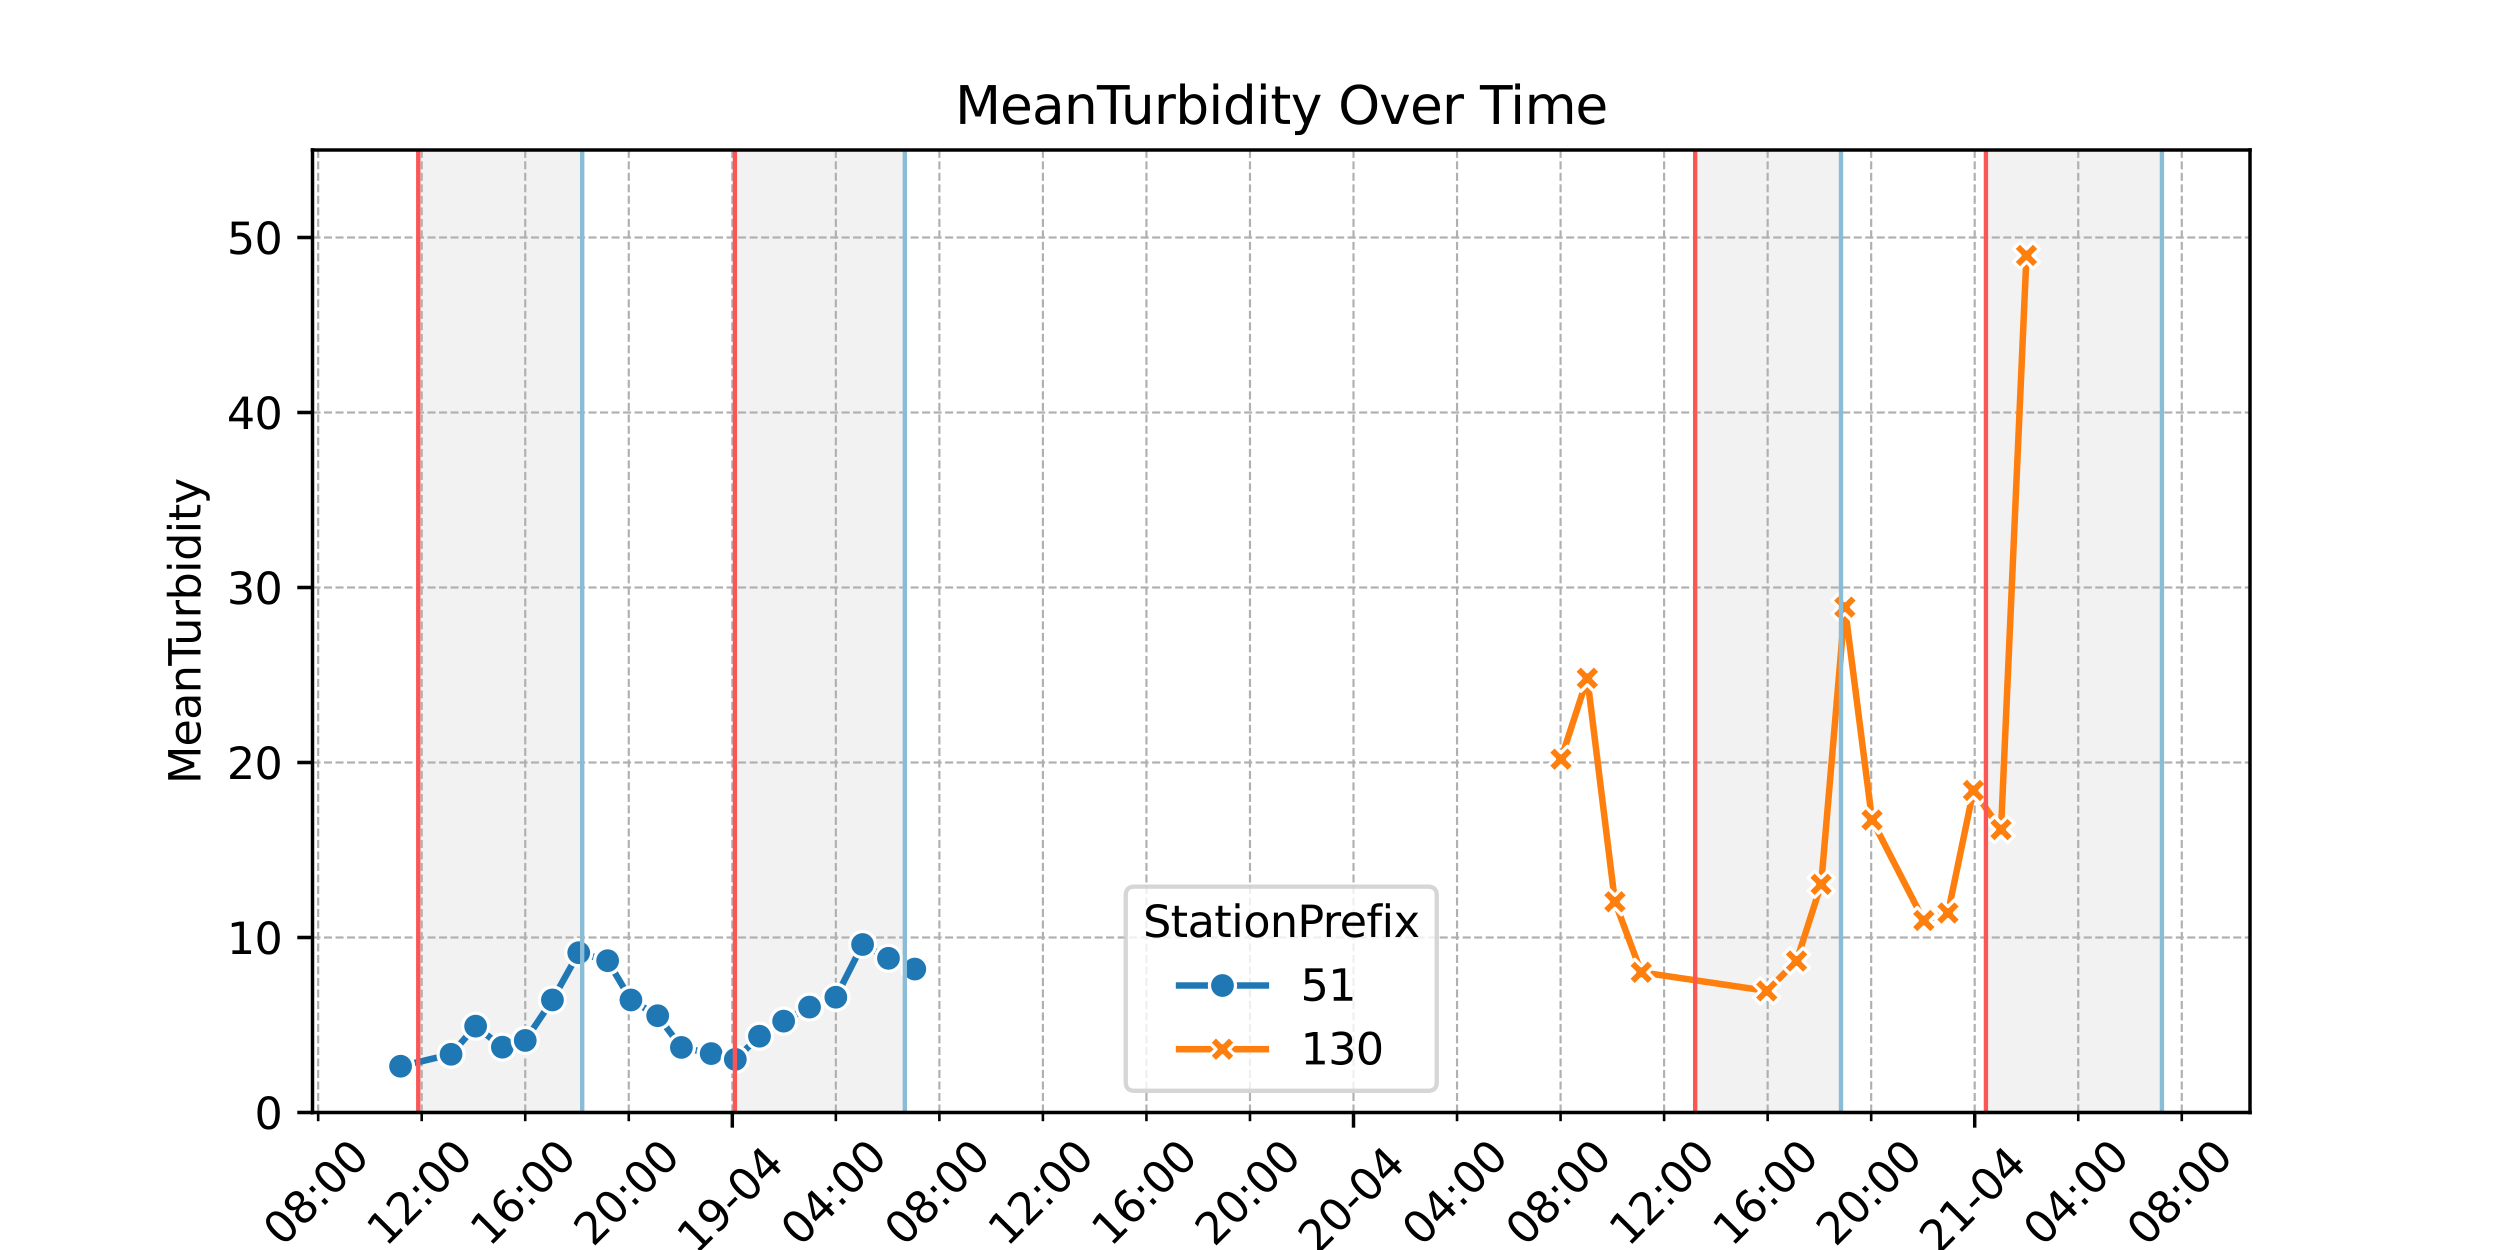 <?xml version="1.0" encoding="utf-8" standalone="no"?>
<!DOCTYPE svg PUBLIC "-//W3C//DTD SVG 1.1//EN"
  "http://www.w3.org/Graphics/SVG/1.1/DTD/svg11.dtd">
<svg xmlns:xlink="http://www.w3.org/1999/xlink" width="576pt" height="288pt" viewBox="0 0 576 288" xmlns="http://www.w3.org/2000/svg" version="1.1">
 <defs>
  <style type="text/css">*{stroke-linejoin: round; stroke-linecap: butt}</style>
 </defs>
 <g id="figure_1">
  <g id="patch_1">
   <path d="M 0 288 
L 576 288 
L 576 0 
L 0 0 
z
" style="fill: #ffffff"/>
  </g>
  <g id="axes_1">
   <g id="patch_2">
    <path d="M 72 256.32 
L 518.4 256.32 
L 518.4 34.56 
L 72 34.56 
z
" style="fill: #ffffff"/>
   </g>
   <g id="PolyCollection_1"/>
   <g id="PolyCollection_2"/>
   <g id="patch_3">
    <path d="M 96.366 256.32 
L 96.366 34.56 
L 134.135 34.56 
L 134.135 256.32 
z
" clip-path="url(#p5c17e266a2)" style="fill: #d3d3d3; opacity: 0.3; stroke: #d3d3d3; stroke-linejoin: miter"/>
   </g>
   <g id="patch_4">
    <path d="M 169.32 256.32 
L 169.32 34.56 
L 208.48 34.56 
L 208.48 256.32 
z
" clip-path="url(#p5c17e266a2)" style="fill: #d3d3d3; opacity: 0.3; stroke: #d3d3d3; stroke-linejoin: miter"/>
   </g>
   <g id="patch_5">
    <path d="M 390.567 256.32 
L 390.567 34.56 
L 424.161 34.56 
L 424.161 256.32 
z
" clip-path="url(#p5c17e266a2)" style="fill: #d3d3d3; opacity: 0.3; stroke: #d3d3d3; stroke-linejoin: miter"/>
   </g>
   <g id="patch_6">
    <path d="M 457.557 256.32 
L 457.557 34.56 
L 498.109 34.56 
L 498.109 256.32 
z
" clip-path="url(#p5c17e266a2)" style="fill: #d3d3d3; opacity: 0.3; stroke: #d3d3d3; stroke-linejoin: miter"/>
   </g>
   <g id="matplotlib.axis_1">
    <g id="xtick_1">
     <g id="line2d_1">
      <path d="M 168.723 256.32 
L 168.723 34.56 
" clip-path="url(#p5c17e266a2)" style="fill: none; stroke-dasharray: 1.85,0.8; stroke-dashoffset: 0; stroke: #b0b0b0; stroke-width: 0.5"/>
     </g>
     <g id="line2d_2">
      <defs>
       <path id="mf8cc57f737" d="M 0 0 
L 0 3.5 
" style="stroke: #000000; stroke-width: 0.8"/>
      </defs>
      <g>
       <use xlink:href="#mf8cc57f737" x="168.723" y="256.32" style="stroke: #000000; stroke-width: 0.8"/>
      </g>
     </g>
     <g id="text_1">
      <!-- 19-04 -->
      <g transform="translate(160.401 289.24) rotate(-45) scale(0.1 -0.1)">
       <defs>
        <path id="DejaVuSans-31" d="M 794 531 
L 1825 531 
L 1825 4091 
L 703 3866 
L 703 4441 
L 1819 4666 
L 2450 4666 
L 2450 531 
L 3481 531 
L 3481 0 
L 794 0 
L 794 531 
z
" transform="scale(0.016)"/>
        <path id="DejaVuSans-39" d="M 703 97 
L 703 672 
Q 941 559 1184 500 
Q 1428 441 1663 441 
Q 2288 441 2617 861 
Q 2947 1281 2994 2138 
Q 2813 1869 2534 1725 
Q 2256 1581 1919 1581 
Q 1219 1581 811 2004 
Q 403 2428 403 3163 
Q 403 3881 828 4315 
Q 1253 4750 1959 4750 
Q 2769 4750 3195 4129 
Q 3622 3509 3622 2328 
Q 3622 1225 3098 567 
Q 2575 -91 1691 -91 
Q 1453 -91 1209 -44 
Q 966 3 703 97 
z
M 1959 2075 
Q 2384 2075 2632 2365 
Q 2881 2656 2881 3163 
Q 2881 3666 2632 3958 
Q 2384 4250 1959 4250 
Q 1534 4250 1286 3958 
Q 1038 3666 1038 3163 
Q 1038 2656 1286 2365 
Q 1534 2075 1959 2075 
z
" transform="scale(0.016)"/>
        <path id="DejaVuSans-2d" d="M 313 2009 
L 1997 2009 
L 1997 1497 
L 313 1497 
L 313 2009 
z
" transform="scale(0.016)"/>
        <path id="DejaVuSans-30" d="M 2034 4250 
Q 1547 4250 1301 3770 
Q 1056 3291 1056 2328 
Q 1056 1369 1301 889 
Q 1547 409 2034 409 
Q 2525 409 2770 889 
Q 3016 1369 3016 2328 
Q 3016 3291 2770 3770 
Q 2525 4250 2034 4250 
z
M 2034 4750 
Q 2819 4750 3233 4129 
Q 3647 3509 3647 2328 
Q 3647 1150 3233 529 
Q 2819 -91 2034 -91 
Q 1250 -91 836 529 
Q 422 1150 422 2328 
Q 422 3509 836 4129 
Q 1250 4750 2034 4750 
z
" transform="scale(0.016)"/>
        <path id="DejaVuSans-34" d="M 2419 4116 
L 825 1625 
L 2419 1625 
L 2419 4116 
z
M 2253 4666 
L 3047 4666 
L 3047 1625 
L 3713 1625 
L 3713 1100 
L 3047 1100 
L 3047 0 
L 2419 0 
L 2419 1100 
L 313 1100 
L 313 1709 
L 2253 4666 
z
" transform="scale(0.016)"/>
       </defs>
       <use xlink:href="#DejaVuSans-31"/>
       <use xlink:href="#DejaVuSans-39" x="63.623"/>
       <use xlink:href="#DejaVuSans-2d" x="127.246"/>
       <use xlink:href="#DejaVuSans-30" x="163.33"/>
       <use xlink:href="#DejaVuSans-34" x="226.953"/>
      </g>
     </g>
    </g>
    <g id="xtick_2">
     <g id="line2d_3">
      <path d="M 311.848 256.32 
L 311.848 34.56 
" clip-path="url(#p5c17e266a2)" style="fill: none; stroke-dasharray: 1.85,0.8; stroke-dashoffset: 0; stroke: #b0b0b0; stroke-width: 0.5"/>
     </g>
     <g id="line2d_4">
      <g>
       <use xlink:href="#mf8cc57f737" x="311.848" y="256.32" style="stroke: #000000; stroke-width: 0.8"/>
      </g>
     </g>
     <g id="text_2">
      <!-- 20-04 -->
      <g transform="translate(303.526 289.24) rotate(-45) scale(0.1 -0.1)">
       <defs>
        <path id="DejaVuSans-32" d="M 1228 531 
L 3431 531 
L 3431 0 
L 469 0 
L 469 531 
Q 828 903 1448 1529 
Q 2069 2156 2228 2338 
Q 2531 2678 2651 2914 
Q 2772 3150 2772 3378 
Q 2772 3750 2511 3984 
Q 2250 4219 1831 4219 
Q 1534 4219 1204 4116 
Q 875 4013 500 3803 
L 500 4441 
Q 881 4594 1212 4672 
Q 1544 4750 1819 4750 
Q 2544 4750 2975 4387 
Q 3406 4025 3406 3419 
Q 3406 3131 3298 2873 
Q 3191 2616 2906 2266 
Q 2828 2175 2409 1742 
Q 1991 1309 1228 531 
z
" transform="scale(0.016)"/>
       </defs>
       <use xlink:href="#DejaVuSans-32"/>
       <use xlink:href="#DejaVuSans-30" x="63.623"/>
       <use xlink:href="#DejaVuSans-2d" x="127.246"/>
       <use xlink:href="#DejaVuSans-30" x="163.33"/>
       <use xlink:href="#DejaVuSans-34" x="226.953"/>
      </g>
     </g>
    </g>
    <g id="xtick_3">
     <g id="line2d_5">
      <path d="M 454.973 256.32 
L 454.973 34.56 
" clip-path="url(#p5c17e266a2)" style="fill: none; stroke-dasharray: 1.85,0.8; stroke-dashoffset: 0; stroke: #b0b0b0; stroke-width: 0.5"/>
     </g>
     <g id="line2d_6">
      <g>
       <use xlink:href="#mf8cc57f737" x="454.973" y="256.32" style="stroke: #000000; stroke-width: 0.8"/>
      </g>
     </g>
     <g id="text_3">
      <!-- 21-04 -->
      <g transform="translate(446.651 289.24) rotate(-45) scale(0.1 -0.1)">
       <use xlink:href="#DejaVuSans-32"/>
       <use xlink:href="#DejaVuSans-31" x="63.623"/>
       <use xlink:href="#DejaVuSans-2d" x="127.246"/>
       <use xlink:href="#DejaVuSans-30" x="163.33"/>
       <use xlink:href="#DejaVuSans-34" x="226.953"/>
      </g>
     </g>
    </g>
    <g id="xtick_4">
     <g id="line2d_7">
      <path d="M 73.307 256.32 
L 73.307 34.56 
" clip-path="url(#p5c17e266a2)" style="fill: none; stroke-dasharray: 1.85,0.8; stroke-dashoffset: 0; stroke: #b0b0b0; stroke-width: 0.5"/>
     </g>
     <g id="line2d_8">
      <defs>
       <path id="m81be75c8bc" d="M 0 0 
L 0 2 
" style="stroke: #000000; stroke-width: 0.6"/>
      </defs>
      <g>
       <use xlink:href="#m81be75c8bc" x="73.307" y="256.32" style="stroke: #000000; stroke-width: 0.6"/>
      </g>
     </g>
     <g id="text_4">
      <!-- 08:00 -->
      <g transform="translate(65.069 287.471) rotate(-45) scale(0.1 -0.1)">
       <defs>
        <path id="DejaVuSans-38" d="M 2034 2216 
Q 1584 2216 1326 1975 
Q 1069 1734 1069 1313 
Q 1069 891 1326 650 
Q 1584 409 2034 409 
Q 2484 409 2743 651 
Q 3003 894 3003 1313 
Q 3003 1734 2745 1975 
Q 2488 2216 2034 2216 
z
M 1403 2484 
Q 997 2584 770 2862 
Q 544 3141 544 3541 
Q 544 4100 942 4425 
Q 1341 4750 2034 4750 
Q 2731 4750 3128 4425 
Q 3525 4100 3525 3541 
Q 3525 3141 3298 2862 
Q 3072 2584 2669 2484 
Q 3125 2378 3379 2068 
Q 3634 1759 3634 1313 
Q 3634 634 3220 271 
Q 2806 -91 2034 -91 
Q 1263 -91 848 271 
Q 434 634 434 1313 
Q 434 1759 690 2068 
Q 947 2378 1403 2484 
z
M 1172 3481 
Q 1172 3119 1398 2916 
Q 1625 2713 2034 2713 
Q 2441 2713 2670 2916 
Q 2900 3119 2900 3481 
Q 2900 3844 2670 4047 
Q 2441 4250 2034 4250 
Q 1625 4250 1398 4047 
Q 1172 3844 1172 3481 
z
" transform="scale(0.016)"/>
        <path id="DejaVuSans-3a" d="M 750 794 
L 1409 794 
L 1409 0 
L 750 0 
L 750 794 
z
M 750 3309 
L 1409 3309 
L 1409 2516 
L 750 2516 
L 750 3309 
z
" transform="scale(0.016)"/>
       </defs>
       <use xlink:href="#DejaVuSans-30"/>
       <use xlink:href="#DejaVuSans-38" x="63.623"/>
       <use xlink:href="#DejaVuSans-3a" x="127.246"/>
       <use xlink:href="#DejaVuSans-30" x="160.938"/>
       <use xlink:href="#DejaVuSans-30" x="224.561"/>
      </g>
     </g>
    </g>
    <g id="xtick_5">
     <g id="line2d_9">
      <path d="M 97.161 256.32 
L 97.161 34.56 
" clip-path="url(#p5c17e266a2)" style="fill: none; stroke-dasharray: 1.85,0.8; stroke-dashoffset: 0; stroke: #b0b0b0; stroke-width: 0.5"/>
     </g>
     <g id="line2d_10">
      <g>
       <use xlink:href="#m81be75c8bc" x="97.161" y="256.32" style="stroke: #000000; stroke-width: 0.6"/>
      </g>
     </g>
     <g id="text_5">
      <!-- 12:00 -->
      <g transform="translate(88.923 287.471) rotate(-45) scale(0.1 -0.1)">
       <use xlink:href="#DejaVuSans-31"/>
       <use xlink:href="#DejaVuSans-32" x="63.623"/>
       <use xlink:href="#DejaVuSans-3a" x="127.246"/>
       <use xlink:href="#DejaVuSans-30" x="160.938"/>
       <use xlink:href="#DejaVuSans-30" x="224.561"/>
      </g>
     </g>
    </g>
    <g id="xtick_6">
     <g id="line2d_11">
      <path d="M 121.015 256.32 
L 121.015 34.56 
" clip-path="url(#p5c17e266a2)" style="fill: none; stroke-dasharray: 1.85,0.8; stroke-dashoffset: 0; stroke: #b0b0b0; stroke-width: 0.5"/>
     </g>
     <g id="line2d_12">
      <g>
       <use xlink:href="#m81be75c8bc" x="121.015" y="256.32" style="stroke: #000000; stroke-width: 0.6"/>
      </g>
     </g>
     <g id="text_6">
      <!-- 16:00 -->
      <g transform="translate(112.777 287.471) rotate(-45) scale(0.1 -0.1)">
       <defs>
        <path id="DejaVuSans-36" d="M 2113 2584 
Q 1688 2584 1439 2293 
Q 1191 2003 1191 1497 
Q 1191 994 1439 701 
Q 1688 409 2113 409 
Q 2538 409 2786 701 
Q 3034 994 3034 1497 
Q 3034 2003 2786 2293 
Q 2538 2584 2113 2584 
z
M 3366 4563 
L 3366 3988 
Q 3128 4100 2886 4159 
Q 2644 4219 2406 4219 
Q 1781 4219 1451 3797 
Q 1122 3375 1075 2522 
Q 1259 2794 1537 2939 
Q 1816 3084 2150 3084 
Q 2853 3084 3261 2657 
Q 3669 2231 3669 1497 
Q 3669 778 3244 343 
Q 2819 -91 2113 -91 
Q 1303 -91 875 529 
Q 447 1150 447 2328 
Q 447 3434 972 4092 
Q 1497 4750 2381 4750 
Q 2619 4750 2861 4703 
Q 3103 4656 3366 4563 
z
" transform="scale(0.016)"/>
       </defs>
       <use xlink:href="#DejaVuSans-31"/>
       <use xlink:href="#DejaVuSans-36" x="63.623"/>
       <use xlink:href="#DejaVuSans-3a" x="127.246"/>
       <use xlink:href="#DejaVuSans-30" x="160.938"/>
       <use xlink:href="#DejaVuSans-30" x="224.561"/>
      </g>
     </g>
    </g>
    <g id="xtick_7">
     <g id="line2d_13">
      <path d="M 144.869 256.32 
L 144.869 34.56 
" clip-path="url(#p5c17e266a2)" style="fill: none; stroke-dasharray: 1.85,0.8; stroke-dashoffset: 0; stroke: #b0b0b0; stroke-width: 0.5"/>
     </g>
     <g id="line2d_14">
      <g>
       <use xlink:href="#m81be75c8bc" x="144.869" y="256.32" style="stroke: #000000; stroke-width: 0.6"/>
      </g>
     </g>
     <g id="text_7">
      <!-- 20:00 -->
      <g transform="translate(136.632 287.471) rotate(-45) scale(0.1 -0.1)">
       <use xlink:href="#DejaVuSans-32"/>
       <use xlink:href="#DejaVuSans-30" x="63.623"/>
       <use xlink:href="#DejaVuSans-3a" x="127.246"/>
       <use xlink:href="#DejaVuSans-30" x="160.938"/>
       <use xlink:href="#DejaVuSans-30" x="224.561"/>
      </g>
     </g>
    </g>
    <g id="xtick_8">
     <g id="line2d_15">
      <path d="M 192.578 256.32 
L 192.578 34.56 
" clip-path="url(#p5c17e266a2)" style="fill: none; stroke-dasharray: 1.85,0.8; stroke-dashoffset: 0; stroke: #b0b0b0; stroke-width: 0.5"/>
     </g>
     <g id="line2d_16">
      <g>
       <use xlink:href="#m81be75c8bc" x="192.578" y="256.32" style="stroke: #000000; stroke-width: 0.6"/>
      </g>
     </g>
     <g id="text_8">
      <!-- 04:00 -->
      <g transform="translate(184.34 287.471) rotate(-45) scale(0.1 -0.1)">
       <use xlink:href="#DejaVuSans-30"/>
       <use xlink:href="#DejaVuSans-34" x="63.623"/>
       <use xlink:href="#DejaVuSans-3a" x="127.246"/>
       <use xlink:href="#DejaVuSans-30" x="160.938"/>
       <use xlink:href="#DejaVuSans-30" x="224.561"/>
      </g>
     </g>
    </g>
    <g id="xtick_9">
     <g id="line2d_17">
      <path d="M 216.432 256.32 
L 216.432 34.56 
" clip-path="url(#p5c17e266a2)" style="fill: none; stroke-dasharray: 1.85,0.8; stroke-dashoffset: 0; stroke: #b0b0b0; stroke-width: 0.5"/>
     </g>
     <g id="line2d_18">
      <g>
       <use xlink:href="#m81be75c8bc" x="216.432" y="256.32" style="stroke: #000000; stroke-width: 0.6"/>
      </g>
     </g>
     <g id="text_9">
      <!-- 08:00 -->
      <g transform="translate(208.194 287.471) rotate(-45) scale(0.1 -0.1)">
       <use xlink:href="#DejaVuSans-30"/>
       <use xlink:href="#DejaVuSans-38" x="63.623"/>
       <use xlink:href="#DejaVuSans-3a" x="127.246"/>
       <use xlink:href="#DejaVuSans-30" x="160.938"/>
       <use xlink:href="#DejaVuSans-30" x="224.561"/>
      </g>
     </g>
    </g>
    <g id="xtick_10">
     <g id="line2d_19">
      <path d="M 240.286 256.32 
L 240.286 34.56 
" clip-path="url(#p5c17e266a2)" style="fill: none; stroke-dasharray: 1.85,0.8; stroke-dashoffset: 0; stroke: #b0b0b0; stroke-width: 0.5"/>
     </g>
     <g id="line2d_20">
      <g>
       <use xlink:href="#m81be75c8bc" x="240.286" y="256.32" style="stroke: #000000; stroke-width: 0.6"/>
      </g>
     </g>
     <g id="text_10">
      <!-- 12:00 -->
      <g transform="translate(232.048 287.471) rotate(-45) scale(0.1 -0.1)">
       <use xlink:href="#DejaVuSans-31"/>
       <use xlink:href="#DejaVuSans-32" x="63.623"/>
       <use xlink:href="#DejaVuSans-3a" x="127.246"/>
       <use xlink:href="#DejaVuSans-30" x="160.938"/>
       <use xlink:href="#DejaVuSans-30" x="224.561"/>
      </g>
     </g>
    </g>
    <g id="xtick_11">
     <g id="line2d_21">
      <path d="M 264.14 256.32 
L 264.14 34.56 
" clip-path="url(#p5c17e266a2)" style="fill: none; stroke-dasharray: 1.85,0.8; stroke-dashoffset: 0; stroke: #b0b0b0; stroke-width: 0.5"/>
     </g>
     <g id="line2d_22">
      <g>
       <use xlink:href="#m81be75c8bc" x="264.14" y="256.32" style="stroke: #000000; stroke-width: 0.6"/>
      </g>
     </g>
     <g id="text_11">
      <!-- 16:00 -->
      <g transform="translate(255.902 287.471) rotate(-45) scale(0.1 -0.1)">
       <use xlink:href="#DejaVuSans-31"/>
       <use xlink:href="#DejaVuSans-36" x="63.623"/>
       <use xlink:href="#DejaVuSans-3a" x="127.246"/>
       <use xlink:href="#DejaVuSans-30" x="160.938"/>
       <use xlink:href="#DejaVuSans-30" x="224.561"/>
      </g>
     </g>
    </g>
    <g id="xtick_12">
     <g id="line2d_23">
      <path d="M 287.994 256.32 
L 287.994 34.56 
" clip-path="url(#p5c17e266a2)" style="fill: none; stroke-dasharray: 1.85,0.8; stroke-dashoffset: 0; stroke: #b0b0b0; stroke-width: 0.5"/>
     </g>
     <g id="line2d_24">
      <g>
       <use xlink:href="#m81be75c8bc" x="287.994" y="256.32" style="stroke: #000000; stroke-width: 0.6"/>
      </g>
     </g>
     <g id="text_12">
      <!-- 20:00 -->
      <g transform="translate(279.756 287.471) rotate(-45) scale(0.1 -0.1)">
       <use xlink:href="#DejaVuSans-32"/>
       <use xlink:href="#DejaVuSans-30" x="63.623"/>
       <use xlink:href="#DejaVuSans-3a" x="127.246"/>
       <use xlink:href="#DejaVuSans-30" x="160.938"/>
       <use xlink:href="#DejaVuSans-30" x="224.561"/>
      </g>
     </g>
    </g>
    <g id="xtick_13">
     <g id="line2d_25">
      <path d="M 335.702 256.32 
L 335.702 34.56 
" clip-path="url(#p5c17e266a2)" style="fill: none; stroke-dasharray: 1.85,0.8; stroke-dashoffset: 0; stroke: #b0b0b0; stroke-width: 0.5"/>
     </g>
     <g id="line2d_26">
      <g>
       <use xlink:href="#m81be75c8bc" x="335.702" y="256.32" style="stroke: #000000; stroke-width: 0.6"/>
      </g>
     </g>
     <g id="text_13">
      <!-- 04:00 -->
      <g transform="translate(327.465 287.471) rotate(-45) scale(0.1 -0.1)">
       <use xlink:href="#DejaVuSans-30"/>
       <use xlink:href="#DejaVuSans-34" x="63.623"/>
       <use xlink:href="#DejaVuSans-3a" x="127.246"/>
       <use xlink:href="#DejaVuSans-30" x="160.938"/>
       <use xlink:href="#DejaVuSans-30" x="224.561"/>
      </g>
     </g>
    </g>
    <g id="xtick_14">
     <g id="line2d_27">
      <path d="M 359.556 256.32 
L 359.556 34.56 
" clip-path="url(#p5c17e266a2)" style="fill: none; stroke-dasharray: 1.85,0.8; stroke-dashoffset: 0; stroke: #b0b0b0; stroke-width: 0.5"/>
     </g>
     <g id="line2d_28">
      <g>
       <use xlink:href="#m81be75c8bc" x="359.556" y="256.32" style="stroke: #000000; stroke-width: 0.6"/>
      </g>
     </g>
     <g id="text_14">
      <!-- 08:00 -->
      <g transform="translate(351.319 287.471) rotate(-45) scale(0.1 -0.1)">
       <use xlink:href="#DejaVuSans-30"/>
       <use xlink:href="#DejaVuSans-38" x="63.623"/>
       <use xlink:href="#DejaVuSans-3a" x="127.246"/>
       <use xlink:href="#DejaVuSans-30" x="160.938"/>
       <use xlink:href="#DejaVuSans-30" x="224.561"/>
      </g>
     </g>
    </g>
    <g id="xtick_15">
     <g id="line2d_29">
      <path d="M 383.411 256.32 
L 383.411 34.56 
" clip-path="url(#p5c17e266a2)" style="fill: none; stroke-dasharray: 1.85,0.8; stroke-dashoffset: 0; stroke: #b0b0b0; stroke-width: 0.5"/>
     </g>
     <g id="line2d_30">
      <g>
       <use xlink:href="#m81be75c8bc" x="383.411" y="256.32" style="stroke: #000000; stroke-width: 0.6"/>
      </g>
     </g>
     <g id="text_15">
      <!-- 12:00 -->
      <g transform="translate(375.173 287.471) rotate(-45) scale(0.1 -0.1)">
       <use xlink:href="#DejaVuSans-31"/>
       <use xlink:href="#DejaVuSans-32" x="63.623"/>
       <use xlink:href="#DejaVuSans-3a" x="127.246"/>
       <use xlink:href="#DejaVuSans-30" x="160.938"/>
       <use xlink:href="#DejaVuSans-30" x="224.561"/>
      </g>
     </g>
    </g>
    <g id="xtick_16">
     <g id="line2d_31">
      <path d="M 407.265 256.32 
L 407.265 34.56 
" clip-path="url(#p5c17e266a2)" style="fill: none; stroke-dasharray: 1.85,0.8; stroke-dashoffset: 0; stroke: #b0b0b0; stroke-width: 0.5"/>
     </g>
     <g id="line2d_32">
      <g>
       <use xlink:href="#m81be75c8bc" x="407.265" y="256.32" style="stroke: #000000; stroke-width: 0.6"/>
      </g>
     </g>
     <g id="text_16">
      <!-- 16:00 -->
      <g transform="translate(399.027 287.471) rotate(-45) scale(0.1 -0.1)">
       <use xlink:href="#DejaVuSans-31"/>
       <use xlink:href="#DejaVuSans-36" x="63.623"/>
       <use xlink:href="#DejaVuSans-3a" x="127.246"/>
       <use xlink:href="#DejaVuSans-30" x="160.938"/>
       <use xlink:href="#DejaVuSans-30" x="224.561"/>
      </g>
     </g>
    </g>
    <g id="xtick_17">
     <g id="line2d_33">
      <path d="M 431.119 256.32 
L 431.119 34.56 
" clip-path="url(#p5c17e266a2)" style="fill: none; stroke-dasharray: 1.85,0.8; stroke-dashoffset: 0; stroke: #b0b0b0; stroke-width: 0.5"/>
     </g>
     <g id="line2d_34">
      <g>
       <use xlink:href="#m81be75c8bc" x="431.119" y="256.32" style="stroke: #000000; stroke-width: 0.6"/>
      </g>
     </g>
     <g id="text_17">
      <!-- 20:00 -->
      <g transform="translate(422.881 287.471) rotate(-45) scale(0.1 -0.1)">
       <use xlink:href="#DejaVuSans-32"/>
       <use xlink:href="#DejaVuSans-30" x="63.623"/>
       <use xlink:href="#DejaVuSans-3a" x="127.246"/>
       <use xlink:href="#DejaVuSans-30" x="160.938"/>
       <use xlink:href="#DejaVuSans-30" x="224.561"/>
      </g>
     </g>
    </g>
    <g id="xtick_18">
     <g id="line2d_35">
      <path d="M 478.827 256.32 
L 478.827 34.56 
" clip-path="url(#p5c17e266a2)" style="fill: none; stroke-dasharray: 1.85,0.8; stroke-dashoffset: 0; stroke: #b0b0b0; stroke-width: 0.5"/>
     </g>
     <g id="line2d_36">
      <g>
       <use xlink:href="#m81be75c8bc" x="478.827" y="256.32" style="stroke: #000000; stroke-width: 0.6"/>
      </g>
     </g>
     <g id="text_18">
      <!-- 04:00 -->
      <g transform="translate(470.589 287.471) rotate(-45) scale(0.1 -0.1)">
       <use xlink:href="#DejaVuSans-30"/>
       <use xlink:href="#DejaVuSans-34" x="63.623"/>
       <use xlink:href="#DejaVuSans-3a" x="127.246"/>
       <use xlink:href="#DejaVuSans-30" x="160.938"/>
       <use xlink:href="#DejaVuSans-30" x="224.561"/>
      </g>
     </g>
    </g>
    <g id="xtick_19">
     <g id="line2d_37">
      <path d="M 502.681 256.32 
L 502.681 34.56 
" clip-path="url(#p5c17e266a2)" style="fill: none; stroke-dasharray: 1.85,0.8; stroke-dashoffset: 0; stroke: #b0b0b0; stroke-width: 0.5"/>
     </g>
     <g id="line2d_38">
      <g>
       <use xlink:href="#m81be75c8bc" x="502.681" y="256.32" style="stroke: #000000; stroke-width: 0.6"/>
      </g>
     </g>
     <g id="text_19">
      <!-- 08:00 -->
      <g transform="translate(494.443 287.471) rotate(-45) scale(0.1 -0.1)">
       <use xlink:href="#DejaVuSans-30"/>
       <use xlink:href="#DejaVuSans-38" x="63.623"/>
       <use xlink:href="#DejaVuSans-3a" x="127.246"/>
       <use xlink:href="#DejaVuSans-30" x="160.938"/>
       <use xlink:href="#DejaVuSans-30" x="224.561"/>
      </g>
     </g>
    </g>
    <g id="text_20">
     <!-- StartDate -->
     <g transform="translate(271.035 302.309) scale(0.1 -0.1)">
      <defs>
       <path id="DejaVuSans-53" d="M 3425 4513 
L 3425 3897 
Q 3066 4069 2747 4153 
Q 2428 4238 2131 4238 
Q 1616 4238 1336 4038 
Q 1056 3838 1056 3469 
Q 1056 3159 1242 3001 
Q 1428 2844 1947 2747 
L 2328 2669 
Q 3034 2534 3370 2195 
Q 3706 1856 3706 1288 
Q 3706 609 3251 259 
Q 2797 -91 1919 -91 
Q 1588 -91 1214 -16 
Q 841 59 441 206 
L 441 856 
Q 825 641 1194 531 
Q 1563 422 1919 422 
Q 2459 422 2753 634 
Q 3047 847 3047 1241 
Q 3047 1584 2836 1778 
Q 2625 1972 2144 2069 
L 1759 2144 
Q 1053 2284 737 2584 
Q 422 2884 422 3419 
Q 422 4038 858 4394 
Q 1294 4750 2059 4750 
Q 2388 4750 2728 4690 
Q 3069 4631 3425 4513 
z
" transform="scale(0.016)"/>
       <path id="DejaVuSans-74" d="M 1172 4494 
L 1172 3500 
L 2356 3500 
L 2356 3053 
L 1172 3053 
L 1172 1153 
Q 1172 725 1289 603 
Q 1406 481 1766 481 
L 2356 481 
L 2356 0 
L 1766 0 
Q 1100 0 847 248 
Q 594 497 594 1153 
L 594 3053 
L 172 3053 
L 172 3500 
L 594 3500 
L 594 4494 
L 1172 4494 
z
" transform="scale(0.016)"/>
       <path id="DejaVuSans-61" d="M 2194 1759 
Q 1497 1759 1228 1600 
Q 959 1441 959 1056 
Q 959 750 1161 570 
Q 1363 391 1709 391 
Q 2188 391 2477 730 
Q 2766 1069 2766 1631 
L 2766 1759 
L 2194 1759 
z
M 3341 1997 
L 3341 0 
L 2766 0 
L 2766 531 
Q 2569 213 2275 61 
Q 1981 -91 1556 -91 
Q 1019 -91 701 211 
Q 384 513 384 1019 
Q 384 1609 779 1909 
Q 1175 2209 1959 2209 
L 2766 2209 
L 2766 2266 
Q 2766 2663 2505 2880 
Q 2244 3097 1772 3097 
Q 1472 3097 1187 3025 
Q 903 2953 641 2809 
L 641 3341 
Q 956 3463 1253 3523 
Q 1550 3584 1831 3584 
Q 2591 3584 2966 3190 
Q 3341 2797 3341 1997 
z
" transform="scale(0.016)"/>
       <path id="DejaVuSans-72" d="M 2631 2963 
Q 2534 3019 2420 3045 
Q 2306 3072 2169 3072 
Q 1681 3072 1420 2755 
Q 1159 2438 1159 1844 
L 1159 0 
L 581 0 
L 581 3500 
L 1159 3500 
L 1159 2956 
Q 1341 3275 1631 3429 
Q 1922 3584 2338 3584 
Q 2397 3584 2469 3576 
Q 2541 3569 2628 3553 
L 2631 2963 
z
" transform="scale(0.016)"/>
       <path id="DejaVuSans-44" d="M 1259 4147 
L 1259 519 
L 2022 519 
Q 2988 519 3436 956 
Q 3884 1394 3884 2338 
Q 3884 3275 3436 3711 
Q 2988 4147 2022 4147 
L 1259 4147 
z
M 628 4666 
L 1925 4666 
Q 3281 4666 3915 4102 
Q 4550 3538 4550 2338 
Q 4550 1131 3912 565 
Q 3275 0 1925 0 
L 628 0 
L 628 4666 
z
" transform="scale(0.016)"/>
       <path id="DejaVuSans-65" d="M 3597 1894 
L 3597 1613 
L 953 1613 
Q 991 1019 1311 708 
Q 1631 397 2203 397 
Q 2534 397 2845 478 
Q 3156 559 3463 722 
L 3463 178 
Q 3153 47 2828 -22 
Q 2503 -91 2169 -91 
Q 1331 -91 842 396 
Q 353 884 353 1716 
Q 353 2575 817 3079 
Q 1281 3584 2069 3584 
Q 2775 3584 3186 3129 
Q 3597 2675 3597 1894 
z
M 3022 2063 
Q 3016 2534 2758 2815 
Q 2500 3097 2075 3097 
Q 1594 3097 1305 2825 
Q 1016 2553 972 2059 
L 3022 2063 
z
" transform="scale(0.016)"/>
      </defs>
      <use xlink:href="#DejaVuSans-53"/>
      <use xlink:href="#DejaVuSans-74" x="63.477"/>
      <use xlink:href="#DejaVuSans-61" x="102.686"/>
      <use xlink:href="#DejaVuSans-72" x="163.965"/>
      <use xlink:href="#DejaVuSans-74" x="205.078"/>
      <use xlink:href="#DejaVuSans-44" x="244.287"/>
      <use xlink:href="#DejaVuSans-61" x="321.289"/>
      <use xlink:href="#DejaVuSans-74" x="382.568"/>
      <use xlink:href="#DejaVuSans-65" x="421.777"/>
     </g>
    </g>
   </g>
   <g id="matplotlib.axis_2">
    <g id="ytick_1">
     <g id="line2d_39">
      <path d="M 72 256.32 
L 518.4 256.32 
" clip-path="url(#p5c17e266a2)" style="fill: none; stroke-dasharray: 1.85,0.8; stroke-dashoffset: 0; stroke: #b0b0b0; stroke-width: 0.5"/>
     </g>
     <g id="line2d_40">
      <defs>
       <path id="md33e851566" d="M 0 0 
L -3.5 0 
" style="stroke: #000000; stroke-width: 0.8"/>
      </defs>
      <g>
       <use xlink:href="#md33e851566" x="72" y="256.32" style="stroke: #000000; stroke-width: 0.8"/>
      </g>
     </g>
     <g id="text_21">
      <!-- 0 -->
      <g transform="translate(58.638 260.119) scale(0.1 -0.1)">
       <use xlink:href="#DejaVuSans-30"/>
      </g>
     </g>
    </g>
    <g id="ytick_2">
     <g id="line2d_41">
      <path d="M 72 216 
L 518.4 216 
" clip-path="url(#p5c17e266a2)" style="fill: none; stroke-dasharray: 1.85,0.8; stroke-dashoffset: 0; stroke: #b0b0b0; stroke-width: 0.5"/>
     </g>
     <g id="line2d_42">
      <g>
       <use xlink:href="#md33e851566" x="72" y="216" style="stroke: #000000; stroke-width: 0.8"/>
      </g>
     </g>
     <g id="text_22">
      <!-- 10 -->
      <g transform="translate(52.275 219.799) scale(0.1 -0.1)">
       <use xlink:href="#DejaVuSans-31"/>
       <use xlink:href="#DejaVuSans-30" x="63.623"/>
      </g>
     </g>
    </g>
    <g id="ytick_3">
     <g id="line2d_43">
      <path d="M 72 175.68 
L 518.4 175.68 
" clip-path="url(#p5c17e266a2)" style="fill: none; stroke-dasharray: 1.85,0.8; stroke-dashoffset: 0; stroke: #b0b0b0; stroke-width: 0.5"/>
     </g>
     <g id="line2d_44">
      <g>
       <use xlink:href="#md33e851566" x="72" y="175.68" style="stroke: #000000; stroke-width: 0.8"/>
      </g>
     </g>
     <g id="text_23">
      <!-- 20 -->
      <g transform="translate(52.275 179.479) scale(0.1 -0.1)">
       <use xlink:href="#DejaVuSans-32"/>
       <use xlink:href="#DejaVuSans-30" x="63.623"/>
      </g>
     </g>
    </g>
    <g id="ytick_4">
     <g id="line2d_45">
      <path d="M 72 135.36 
L 518.4 135.36 
" clip-path="url(#p5c17e266a2)" style="fill: none; stroke-dasharray: 1.85,0.8; stroke-dashoffset: 0; stroke: #b0b0b0; stroke-width: 0.5"/>
     </g>
     <g id="line2d_46">
      <g>
       <use xlink:href="#md33e851566" x="72" y="135.36" style="stroke: #000000; stroke-width: 0.8"/>
      </g>
     </g>
     <g id="text_24">
      <!-- 30 -->
      <g transform="translate(52.275 139.159) scale(0.1 -0.1)">
       <defs>
        <path id="DejaVuSans-33" d="M 2597 2516 
Q 3050 2419 3304 2112 
Q 3559 1806 3559 1356 
Q 3559 666 3084 287 
Q 2609 -91 1734 -91 
Q 1441 -91 1130 -33 
Q 819 25 488 141 
L 488 750 
Q 750 597 1062 519 
Q 1375 441 1716 441 
Q 2309 441 2620 675 
Q 2931 909 2931 1356 
Q 2931 1769 2642 2001 
Q 2353 2234 1838 2234 
L 1294 2234 
L 1294 2753 
L 1863 2753 
Q 2328 2753 2575 2939 
Q 2822 3125 2822 3475 
Q 2822 3834 2567 4026 
Q 2313 4219 1838 4219 
Q 1578 4219 1281 4162 
Q 984 4106 628 3988 
L 628 4550 
Q 988 4650 1302 4700 
Q 1616 4750 1894 4750 
Q 2613 4750 3031 4423 
Q 3450 4097 3450 3541 
Q 3450 3153 3228 2886 
Q 3006 2619 2597 2516 
z
" transform="scale(0.016)"/>
       </defs>
       <use xlink:href="#DejaVuSans-33"/>
       <use xlink:href="#DejaVuSans-30" x="63.623"/>
      </g>
     </g>
    </g>
    <g id="ytick_5">
     <g id="line2d_47">
      <path d="M 72 95.04 
L 518.4 95.04 
" clip-path="url(#p5c17e266a2)" style="fill: none; stroke-dasharray: 1.85,0.8; stroke-dashoffset: 0; stroke: #b0b0b0; stroke-width: 0.5"/>
     </g>
     <g id="line2d_48">
      <g>
       <use xlink:href="#md33e851566" x="72" y="95.04" style="stroke: #000000; stroke-width: 0.8"/>
      </g>
     </g>
     <g id="text_25">
      <!-- 40 -->
      <g transform="translate(52.275 98.839) scale(0.1 -0.1)">
       <use xlink:href="#DejaVuSans-34"/>
       <use xlink:href="#DejaVuSans-30" x="63.623"/>
      </g>
     </g>
    </g>
    <g id="ytick_6">
     <g id="line2d_49">
      <path d="M 72 54.72 
L 518.4 54.72 
" clip-path="url(#p5c17e266a2)" style="fill: none; stroke-dasharray: 1.85,0.8; stroke-dashoffset: 0; stroke: #b0b0b0; stroke-width: 0.5"/>
     </g>
     <g id="line2d_50">
      <g>
       <use xlink:href="#md33e851566" x="72" y="54.72" style="stroke: #000000; stroke-width: 0.8"/>
      </g>
     </g>
     <g id="text_26">
      <!-- 50 -->
      <g transform="translate(52.275 58.519) scale(0.1 -0.1)">
       <defs>
        <path id="DejaVuSans-35" d="M 691 4666 
L 3169 4666 
L 3169 4134 
L 1269 4134 
L 1269 2991 
Q 1406 3038 1543 3061 
Q 1681 3084 1819 3084 
Q 2600 3084 3056 2656 
Q 3513 2228 3513 1497 
Q 3513 744 3044 326 
Q 2575 -91 1722 -91 
Q 1428 -91 1123 -41 
Q 819 9 494 109 
L 494 744 
Q 775 591 1075 516 
Q 1375 441 1709 441 
Q 2250 441 2565 725 
Q 2881 1009 2881 1497 
Q 2881 1984 2565 2268 
Q 2250 2553 1709 2553 
Q 1456 2553 1204 2497 
Q 953 2441 691 2322 
L 691 4666 
z
" transform="scale(0.016)"/>
       </defs>
       <use xlink:href="#DejaVuSans-35"/>
       <use xlink:href="#DejaVuSans-30" x="63.623"/>
      </g>
     </g>
    </g>
    <g id="text_27">
     <!-- MeanTurbidity -->
     <g transform="translate(46.195 180.631) rotate(-90) scale(0.1 -0.1)">
      <defs>
       <path id="DejaVuSans-4d" d="M 628 4666 
L 1569 4666 
L 2759 1491 
L 3956 4666 
L 4897 4666 
L 4897 0 
L 4281 0 
L 4281 4097 
L 3078 897 
L 2444 897 
L 1241 4097 
L 1241 0 
L 628 0 
L 628 4666 
z
" transform="scale(0.016)"/>
       <path id="DejaVuSans-6e" d="M 3513 2113 
L 3513 0 
L 2938 0 
L 2938 2094 
Q 2938 2591 2744 2837 
Q 2550 3084 2163 3084 
Q 1697 3084 1428 2787 
Q 1159 2491 1159 1978 
L 1159 0 
L 581 0 
L 581 3500 
L 1159 3500 
L 1159 2956 
Q 1366 3272 1645 3428 
Q 1925 3584 2291 3584 
Q 2894 3584 3203 3211 
Q 3513 2838 3513 2113 
z
" transform="scale(0.016)"/>
       <path id="DejaVuSans-54" d="M -19 4666 
L 3928 4666 
L 3928 4134 
L 2272 4134 
L 2272 0 
L 1638 0 
L 1638 4134 
L -19 4134 
L -19 4666 
z
" transform="scale(0.016)"/>
       <path id="DejaVuSans-75" d="M 544 1381 
L 544 3500 
L 1119 3500 
L 1119 1403 
Q 1119 906 1312 657 
Q 1506 409 1894 409 
Q 2359 409 2629 706 
Q 2900 1003 2900 1516 
L 2900 3500 
L 3475 3500 
L 3475 0 
L 2900 0 
L 2900 538 
Q 2691 219 2414 64 
Q 2138 -91 1772 -91 
Q 1169 -91 856 284 
Q 544 659 544 1381 
z
M 1991 3584 
L 1991 3584 
z
" transform="scale(0.016)"/>
       <path id="DejaVuSans-62" d="M 3116 1747 
Q 3116 2381 2855 2742 
Q 2594 3103 2138 3103 
Q 1681 3103 1420 2742 
Q 1159 2381 1159 1747 
Q 1159 1113 1420 752 
Q 1681 391 2138 391 
Q 2594 391 2855 752 
Q 3116 1113 3116 1747 
z
M 1159 2969 
Q 1341 3281 1617 3432 
Q 1894 3584 2278 3584 
Q 2916 3584 3314 3078 
Q 3713 2572 3713 1747 
Q 3713 922 3314 415 
Q 2916 -91 2278 -91 
Q 1894 -91 1617 61 
Q 1341 213 1159 525 
L 1159 0 
L 581 0 
L 581 4863 
L 1159 4863 
L 1159 2969 
z
" transform="scale(0.016)"/>
       <path id="DejaVuSans-69" d="M 603 3500 
L 1178 3500 
L 1178 0 
L 603 0 
L 603 3500 
z
M 603 4863 
L 1178 4863 
L 1178 4134 
L 603 4134 
L 603 4863 
z
" transform="scale(0.016)"/>
       <path id="DejaVuSans-64" d="M 2906 2969 
L 2906 4863 
L 3481 4863 
L 3481 0 
L 2906 0 
L 2906 525 
Q 2725 213 2448 61 
Q 2172 -91 1784 -91 
Q 1150 -91 751 415 
Q 353 922 353 1747 
Q 353 2572 751 3078 
Q 1150 3584 1784 3584 
Q 2172 3584 2448 3432 
Q 2725 3281 2906 2969 
z
M 947 1747 
Q 947 1113 1208 752 
Q 1469 391 1925 391 
Q 2381 391 2643 752 
Q 2906 1113 2906 1747 
Q 2906 2381 2643 2742 
Q 2381 3103 1925 3103 
Q 1469 3103 1208 2742 
Q 947 2381 947 1747 
z
" transform="scale(0.016)"/>
       <path id="DejaVuSans-79" d="M 2059 -325 
Q 1816 -950 1584 -1140 
Q 1353 -1331 966 -1331 
L 506 -1331 
L 506 -850 
L 844 -850 
Q 1081 -850 1212 -737 
Q 1344 -625 1503 -206 
L 1606 56 
L 191 3500 
L 800 3500 
L 1894 763 
L 2988 3500 
L 3597 3500 
L 2059 -325 
z
" transform="scale(0.016)"/>
      </defs>
      <use xlink:href="#DejaVuSans-4d"/>
      <use xlink:href="#DejaVuSans-65" x="86.279"/>
      <use xlink:href="#DejaVuSans-61" x="147.803"/>
      <use xlink:href="#DejaVuSans-6e" x="209.082"/>
      <use xlink:href="#DejaVuSans-54" x="272.461"/>
      <use xlink:href="#DejaVuSans-75" x="318.42"/>
      <use xlink:href="#DejaVuSans-72" x="381.799"/>
      <use xlink:href="#DejaVuSans-62" x="422.912"/>
      <use xlink:href="#DejaVuSans-69" x="486.389"/>
      <use xlink:href="#DejaVuSans-64" x="514.172"/>
      <use xlink:href="#DejaVuSans-69" x="577.648"/>
      <use xlink:href="#DejaVuSans-74" x="605.432"/>
      <use xlink:href="#DejaVuSans-79" x="644.641"/>
     </g>
    </g>
   </g>
   <g id="line2d_51">
    <path d="M 92.291 245.659 
L 103.92 242.909 
L 109.585 236.425 
L 115.747 241.272 
L 121.015 239.719 
L 127.277 230.389 
L 133.34 219.505 
L 139.999 221.343 
L 145.366 230.393 
L 151.529 234.02 
L 156.995 241.324 
L 163.853 242.745 
L 169.419 244.079 
L 174.985 238.743 
L 180.551 235.27 
L 186.515 232.035 
L 192.578 229.759 
L 198.74 217.615 
L 204.703 220.794 
L 210.766 223.273 
" clip-path="url(#p5c17e266a2)" style="fill: none; stroke: #1f77b4; stroke-width: 1.5; stroke-linecap: square"/>
    <defs>
     <path id="mf808edc88a" d="M 0 3 
C 0.796 3 1.559 2.684 2.121 2.121 
C 2.684 1.559 3 0.796 3 0 
C 3 -0.796 2.684 -1.559 2.121 -2.121 
C 1.559 -2.684 0.796 -3 0 -3 
C -0.796 -3 -1.559 -2.684 -2.121 -2.121 
C -2.684 -1.559 -3 -0.796 -3 0 
C -3 0.796 -2.684 1.559 -2.121 2.121 
C -1.559 2.684 -0.796 3 0 3 
z
" style="stroke: #ffffff; stroke-width: 0.75"/>
    </defs>
    <g clip-path="url(#p5c17e266a2)">
     <use xlink:href="#mf808edc88a" x="92.291" y="245.659" style="fill: #1f77b4; stroke: #ffffff; stroke-width: 0.75"/>
     <use xlink:href="#mf808edc88a" x="103.92" y="242.909" style="fill: #1f77b4; stroke: #ffffff; stroke-width: 0.75"/>
     <use xlink:href="#mf808edc88a" x="109.585" y="236.425" style="fill: #1f77b4; stroke: #ffffff; stroke-width: 0.75"/>
     <use xlink:href="#mf808edc88a" x="115.747" y="241.272" style="fill: #1f77b4; stroke: #ffffff; stroke-width: 0.75"/>
     <use xlink:href="#mf808edc88a" x="121.015" y="239.719" style="fill: #1f77b4; stroke: #ffffff; stroke-width: 0.75"/>
     <use xlink:href="#mf808edc88a" x="127.277" y="230.389" style="fill: #1f77b4; stroke: #ffffff; stroke-width: 0.75"/>
     <use xlink:href="#mf808edc88a" x="133.34" y="219.505" style="fill: #1f77b4; stroke: #ffffff; stroke-width: 0.75"/>
     <use xlink:href="#mf808edc88a" x="139.999" y="221.343" style="fill: #1f77b4; stroke: #ffffff; stroke-width: 0.75"/>
     <use xlink:href="#mf808edc88a" x="145.366" y="230.393" style="fill: #1f77b4; stroke: #ffffff; stroke-width: 0.75"/>
     <use xlink:href="#mf808edc88a" x="151.529" y="234.02" style="fill: #1f77b4; stroke: #ffffff; stroke-width: 0.75"/>
     <use xlink:href="#mf808edc88a" x="156.995" y="241.324" style="fill: #1f77b4; stroke: #ffffff; stroke-width: 0.75"/>
     <use xlink:href="#mf808edc88a" x="163.853" y="242.745" style="fill: #1f77b4; stroke: #ffffff; stroke-width: 0.75"/>
     <use xlink:href="#mf808edc88a" x="169.419" y="244.079" style="fill: #1f77b4; stroke: #ffffff; stroke-width: 0.75"/>
     <use xlink:href="#mf808edc88a" x="174.985" y="238.743" style="fill: #1f77b4; stroke: #ffffff; stroke-width: 0.75"/>
     <use xlink:href="#mf808edc88a" x="180.551" y="235.27" style="fill: #1f77b4; stroke: #ffffff; stroke-width: 0.75"/>
     <use xlink:href="#mf808edc88a" x="186.515" y="232.035" style="fill: #1f77b4; stroke: #ffffff; stroke-width: 0.75"/>
     <use xlink:href="#mf808edc88a" x="192.578" y="229.759" style="fill: #1f77b4; stroke: #ffffff; stroke-width: 0.75"/>
     <use xlink:href="#mf808edc88a" x="198.74" y="217.615" style="fill: #1f77b4; stroke: #ffffff; stroke-width: 0.75"/>
     <use xlink:href="#mf808edc88a" x="204.703" y="220.794" style="fill: #1f77b4; stroke: #ffffff; stroke-width: 0.75"/>
     <use xlink:href="#mf808edc88a" x="210.766" y="223.273" style="fill: #1f77b4; stroke: #ffffff; stroke-width: 0.75"/>
    </g>
   </g>
   <g id="line2d_52">
    <path d="M 359.656 174.917 
L 365.719 156.276 
L 372.08 207.77 
L 378.143 224.014 
L 407.066 228.31 
L 413.924 221.416 
L 419.589 203.75 
L 425.056 139.887 
L 431.318 188.927 
L 443.245 212.08 
L 448.811 210.356 
L 454.675 182.123 
L 461.036 191.13 
L 466.9 58.849 
" clip-path="url(#p5c17e266a2)" style="fill: none; stroke: #ff7f0e; stroke-width: 1.5; stroke-linecap: square"/>
    <defs>
     <path id="m9a8bf2d498" d="M -1.5 3 
L 0 1.5 
L 1.5 3 
L 3 1.5 
L 1.5 0 
L 3 -1.5 
L 1.5 -3 
L 0 -1.5 
L -1.5 -3 
L -3 -1.5 
L -1.5 0 
L -3 1.5 
z
" style="stroke: #ffffff; stroke-width: 0.75; stroke-linejoin: miter"/>
    </defs>
    <g clip-path="url(#p5c17e266a2)">
     <use xlink:href="#m9a8bf2d498" x="359.656" y="174.917" style="fill: #ff7f0e; stroke: #ffffff; stroke-width: 0.75; stroke-linejoin: miter"/>
     <use xlink:href="#m9a8bf2d498" x="365.719" y="156.276" style="fill: #ff7f0e; stroke: #ffffff; stroke-width: 0.75; stroke-linejoin: miter"/>
     <use xlink:href="#m9a8bf2d498" x="372.08" y="207.77" style="fill: #ff7f0e; stroke: #ffffff; stroke-width: 0.75; stroke-linejoin: miter"/>
     <use xlink:href="#m9a8bf2d498" x="378.143" y="224.014" style="fill: #ff7f0e; stroke: #ffffff; stroke-width: 0.75; stroke-linejoin: miter"/>
     <use xlink:href="#m9a8bf2d498" x="407.066" y="228.31" style="fill: #ff7f0e; stroke: #ffffff; stroke-width: 0.75; stroke-linejoin: miter"/>
     <use xlink:href="#m9a8bf2d498" x="413.924" y="221.416" style="fill: #ff7f0e; stroke: #ffffff; stroke-width: 0.75; stroke-linejoin: miter"/>
     <use xlink:href="#m9a8bf2d498" x="419.589" y="203.75" style="fill: #ff7f0e; stroke: #ffffff; stroke-width: 0.75; stroke-linejoin: miter"/>
     <use xlink:href="#m9a8bf2d498" x="425.056" y="139.887" style="fill: #ff7f0e; stroke: #ffffff; stroke-width: 0.75; stroke-linejoin: miter"/>
     <use xlink:href="#m9a8bf2d498" x="431.318" y="188.927" style="fill: #ff7f0e; stroke: #ffffff; stroke-width: 0.75; stroke-linejoin: miter"/>
     <use xlink:href="#m9a8bf2d498" x="443.245" y="212.08" style="fill: #ff7f0e; stroke: #ffffff; stroke-width: 0.75; stroke-linejoin: miter"/>
     <use xlink:href="#m9a8bf2d498" x="448.811" y="210.356" style="fill: #ff7f0e; stroke: #ffffff; stroke-width: 0.75; stroke-linejoin: miter"/>
     <use xlink:href="#m9a8bf2d498" x="454.675" y="182.123" style="fill: #ff7f0e; stroke: #ffffff; stroke-width: 0.75; stroke-linejoin: miter"/>
     <use xlink:href="#m9a8bf2d498" x="461.036" y="191.13" style="fill: #ff7f0e; stroke: #ffffff; stroke-width: 0.75; stroke-linejoin: miter"/>
     <use xlink:href="#m9a8bf2d498" x="466.9" y="58.849" style="fill: #ff7f0e; stroke: #ffffff; stroke-width: 0.75; stroke-linejoin: miter"/>
    </g>
   </g>
   <g id="line2d_53"/>
   <g id="line2d_54"/>
   <g id="line2d_55">
    <path d="M 96.366 256.32 
L 96.366 34.56 
" clip-path="url(#p5c17e266a2)" style="fill: none; stroke: #fb5656; stroke-linecap: square"/>
   </g>
   <g id="line2d_56">
    <path d="M 134.135 256.32 
L 134.135 34.56 
" clip-path="url(#p5c17e266a2)" style="fill: none; stroke: #89bcd6; stroke-linecap: square"/>
   </g>
   <g id="line2d_57">
    <path d="M 169.32 256.32 
L 169.32 34.56 
" clip-path="url(#p5c17e266a2)" style="fill: none; stroke: #fb5656; stroke-linecap: square"/>
   </g>
   <g id="line2d_58">
    <path d="M 208.48 256.32 
L 208.48 34.56 
" clip-path="url(#p5c17e266a2)" style="fill: none; stroke: #89bcd6; stroke-linecap: square"/>
   </g>
   <g id="line2d_59">
    <path d="M 390.567 256.32 
L 390.567 34.56 
" clip-path="url(#p5c17e266a2)" style="fill: none; stroke: #fb5656; stroke-linecap: square"/>
   </g>
   <g id="line2d_60">
    <path d="M 424.161 256.32 
L 424.161 34.56 
" clip-path="url(#p5c17e266a2)" style="fill: none; stroke: #89bcd6; stroke-linecap: square"/>
   </g>
   <g id="line2d_61">
    <path d="M 457.557 256.32 
L 457.557 34.56 
" clip-path="url(#p5c17e266a2)" style="fill: none; stroke: #fb5656; stroke-linecap: square"/>
   </g>
   <g id="line2d_62">
    <path d="M 498.109 256.32 
L 498.109 34.56 
" clip-path="url(#p5c17e266a2)" style="fill: none; stroke: #89bcd6; stroke-linecap: square"/>
   </g>
   <g id="patch_7">
    <path d="M 72 256.32 
L 72 34.56 
" style="fill: none; stroke: #000000; stroke-width: 0.8; stroke-linejoin: miter; stroke-linecap: square"/>
   </g>
   <g id="patch_8">
    <path d="M 518.4 256.32 
L 518.4 34.56 
" style="fill: none; stroke: #000000; stroke-width: 0.8; stroke-linejoin: miter; stroke-linecap: square"/>
   </g>
   <g id="patch_9">
    <path d="M 72 256.32 
L 518.4 256.32 
" style="fill: none; stroke: #000000; stroke-width: 0.8; stroke-linejoin: miter; stroke-linecap: square"/>
   </g>
   <g id="patch_10">
    <path d="M 72 34.56 
L 518.4 34.56 
" style="fill: none; stroke: #000000; stroke-width: 0.8; stroke-linejoin: miter; stroke-linecap: square"/>
   </g>
   <g id="text_28">
    <!-- MeanTurbidity Over Time -->
    <g transform="translate(220.043 28.56) scale(0.12 -0.12)">
     <defs>
      <path id="DejaVuSans-20" transform="scale(0.016)"/>
      <path id="DejaVuSans-4f" d="M 2522 4238 
Q 1834 4238 1429 3725 
Q 1025 3213 1025 2328 
Q 1025 1447 1429 934 
Q 1834 422 2522 422 
Q 3209 422 3611 934 
Q 4013 1447 4013 2328 
Q 4013 3213 3611 3725 
Q 3209 4238 2522 4238 
z
M 2522 4750 
Q 3503 4750 4090 4092 
Q 4678 3434 4678 2328 
Q 4678 1225 4090 567 
Q 3503 -91 2522 -91 
Q 1538 -91 948 565 
Q 359 1222 359 2328 
Q 359 3434 948 4092 
Q 1538 4750 2522 4750 
z
" transform="scale(0.016)"/>
      <path id="DejaVuSans-76" d="M 191 3500 
L 800 3500 
L 1894 563 
L 2988 3500 
L 3597 3500 
L 2284 0 
L 1503 0 
L 191 3500 
z
" transform="scale(0.016)"/>
      <path id="DejaVuSans-6d" d="M 3328 2828 
Q 3544 3216 3844 3400 
Q 4144 3584 4550 3584 
Q 5097 3584 5394 3201 
Q 5691 2819 5691 2113 
L 5691 0 
L 5113 0 
L 5113 2094 
Q 5113 2597 4934 2840 
Q 4756 3084 4391 3084 
Q 3944 3084 3684 2787 
Q 3425 2491 3425 1978 
L 3425 0 
L 2847 0 
L 2847 2094 
Q 2847 2600 2669 2842 
Q 2491 3084 2119 3084 
Q 1678 3084 1418 2786 
Q 1159 2488 1159 1978 
L 1159 0 
L 581 0 
L 581 3500 
L 1159 3500 
L 1159 2956 
Q 1356 3278 1631 3431 
Q 1906 3584 2284 3584 
Q 2666 3584 2933 3390 
Q 3200 3197 3328 2828 
z
" transform="scale(0.016)"/>
     </defs>
     <use xlink:href="#DejaVuSans-4d"/>
     <use xlink:href="#DejaVuSans-65" x="86.279"/>
     <use xlink:href="#DejaVuSans-61" x="147.803"/>
     <use xlink:href="#DejaVuSans-6e" x="209.082"/>
     <use xlink:href="#DejaVuSans-54" x="272.461"/>
     <use xlink:href="#DejaVuSans-75" x="318.42"/>
     <use xlink:href="#DejaVuSans-72" x="381.799"/>
     <use xlink:href="#DejaVuSans-62" x="422.912"/>
     <use xlink:href="#DejaVuSans-69" x="486.389"/>
     <use xlink:href="#DejaVuSans-64" x="514.172"/>
     <use xlink:href="#DejaVuSans-69" x="577.648"/>
     <use xlink:href="#DejaVuSans-74" x="605.432"/>
     <use xlink:href="#DejaVuSans-79" x="644.641"/>
     <use xlink:href="#DejaVuSans-20" x="703.82"/>
     <use xlink:href="#DejaVuSans-4f" x="735.607"/>
     <use xlink:href="#DejaVuSans-76" x="814.318"/>
     <use xlink:href="#DejaVuSans-65" x="873.498"/>
     <use xlink:href="#DejaVuSans-72" x="935.021"/>
     <use xlink:href="#DejaVuSans-20" x="976.135"/>
     <use xlink:href="#DejaVuSans-54" x="1007.922"/>
     <use xlink:href="#DejaVuSans-69" x="1065.881"/>
     <use xlink:href="#DejaVuSans-6d" x="1093.664"/>
     <use xlink:href="#DejaVuSans-65" x="1191.076"/>
    </g>
   </g>
   <g id="legend_1">
    <g id="patch_11">
     <path d="M 261.369 251.32 
L 329.031 251.32 
Q 331.031 251.32 331.031 249.32 
L 331.031 206.286 
Q 331.031 204.286 329.031 204.286 
L 261.369 204.286 
Q 259.369 204.286 259.369 206.286 
L 259.369 249.32 
Q 259.369 251.32 261.369 251.32 
z
" style="fill: #ffffff; opacity: 0.8; stroke: #cccccc; stroke-linejoin: miter"/>
    </g>
    <g id="text_29">
     <!-- StationPrefix -->
     <g transform="translate(263.369 215.884) scale(0.1 -0.1)">
      <defs>
       <path id="DejaVuSans-6f" d="M 1959 3097 
Q 1497 3097 1228 2736 
Q 959 2375 959 1747 
Q 959 1119 1226 758 
Q 1494 397 1959 397 
Q 2419 397 2687 759 
Q 2956 1122 2956 1747 
Q 2956 2369 2687 2733 
Q 2419 3097 1959 3097 
z
M 1959 3584 
Q 2709 3584 3137 3096 
Q 3566 2609 3566 1747 
Q 3566 888 3137 398 
Q 2709 -91 1959 -91 
Q 1206 -91 779 398 
Q 353 888 353 1747 
Q 353 2609 779 3096 
Q 1206 3584 1959 3584 
z
" transform="scale(0.016)"/>
       <path id="DejaVuSans-50" d="M 1259 4147 
L 1259 2394 
L 2053 2394 
Q 2494 2394 2734 2622 
Q 2975 2850 2975 3272 
Q 2975 3691 2734 3919 
Q 2494 4147 2053 4147 
L 1259 4147 
z
M 628 4666 
L 2053 4666 
Q 2838 4666 3239 4311 
Q 3641 3956 3641 3272 
Q 3641 2581 3239 2228 
Q 2838 1875 2053 1875 
L 1259 1875 
L 1259 0 
L 628 0 
L 628 4666 
z
" transform="scale(0.016)"/>
       <path id="DejaVuSans-66" d="M 2375 4863 
L 2375 4384 
L 1825 4384 
Q 1516 4384 1395 4259 
Q 1275 4134 1275 3809 
L 1275 3500 
L 2222 3500 
L 2222 3053 
L 1275 3053 
L 1275 0 
L 697 0 
L 697 3053 
L 147 3053 
L 147 3500 
L 697 3500 
L 697 3744 
Q 697 4328 969 4595 
Q 1241 4863 1831 4863 
L 2375 4863 
z
" transform="scale(0.016)"/>
       <path id="DejaVuSans-78" d="M 3513 3500 
L 2247 1797 
L 3578 0 
L 2900 0 
L 1881 1375 
L 863 0 
L 184 0 
L 1544 1831 
L 300 3500 
L 978 3500 
L 1906 2253 
L 2834 3500 
L 3513 3500 
z
" transform="scale(0.016)"/>
      </defs>
      <use xlink:href="#DejaVuSans-53"/>
      <use xlink:href="#DejaVuSans-74" x="63.477"/>
      <use xlink:href="#DejaVuSans-61" x="102.686"/>
      <use xlink:href="#DejaVuSans-74" x="163.965"/>
      <use xlink:href="#DejaVuSans-69" x="203.174"/>
      <use xlink:href="#DejaVuSans-6f" x="230.957"/>
      <use xlink:href="#DejaVuSans-6e" x="292.139"/>
      <use xlink:href="#DejaVuSans-50" x="355.518"/>
      <use xlink:href="#DejaVuSans-72" x="414.07"/>
      <use xlink:href="#DejaVuSans-65" x="452.934"/>
      <use xlink:href="#DejaVuSans-66" x="514.457"/>
      <use xlink:href="#DejaVuSans-69" x="549.662"/>
      <use xlink:href="#DejaVuSans-78" x="577.445"/>
     </g>
    </g>
    <g id="line2d_63">
     <path d="M 271.656 227.062 
L 281.656 227.062 
L 291.656 227.062 
" style="fill: none; stroke: #1f77b4; stroke-width: 1.5; stroke-linecap: square"/>
     <g>
      <use xlink:href="#mf808edc88a" x="281.656" y="227.062" style="fill: #1f77b4; stroke: #ffffff; stroke-width: 0.75"/>
     </g>
    </g>
    <g id="text_30">
     <!-- 51 -->
     <g transform="translate(299.656 230.562) scale(0.1 -0.1)">
      <use xlink:href="#DejaVuSans-35"/>
      <use xlink:href="#DejaVuSans-31" x="63.623"/>
     </g>
    </g>
    <g id="line2d_64">
     <path d="M 271.656 241.74 
L 281.656 241.74 
L 291.656 241.74 
" style="fill: none; stroke: #ff7f0e; stroke-width: 1.5; stroke-linecap: square"/>
     <g>
      <use xlink:href="#m9a8bf2d498" x="281.656" y="241.74" style="fill: #ff7f0e; stroke: #ffffff; stroke-width: 0.75; stroke-linejoin: miter"/>
     </g>
    </g>
    <g id="text_31">
     <!-- 130 -->
     <g transform="translate(299.656 245.24) scale(0.1 -0.1)">
      <use xlink:href="#DejaVuSans-31"/>
      <use xlink:href="#DejaVuSans-33" x="63.623"/>
      <use xlink:href="#DejaVuSans-30" x="127.246"/>
     </g>
    </g>
   </g>
  </g>
 </g>
 <defs>
  <clipPath id="p5c17e266a2">
   <rect x="72" y="34.56" width="446.4" height="221.76"/>
  </clipPath>
 </defs>
</svg>
